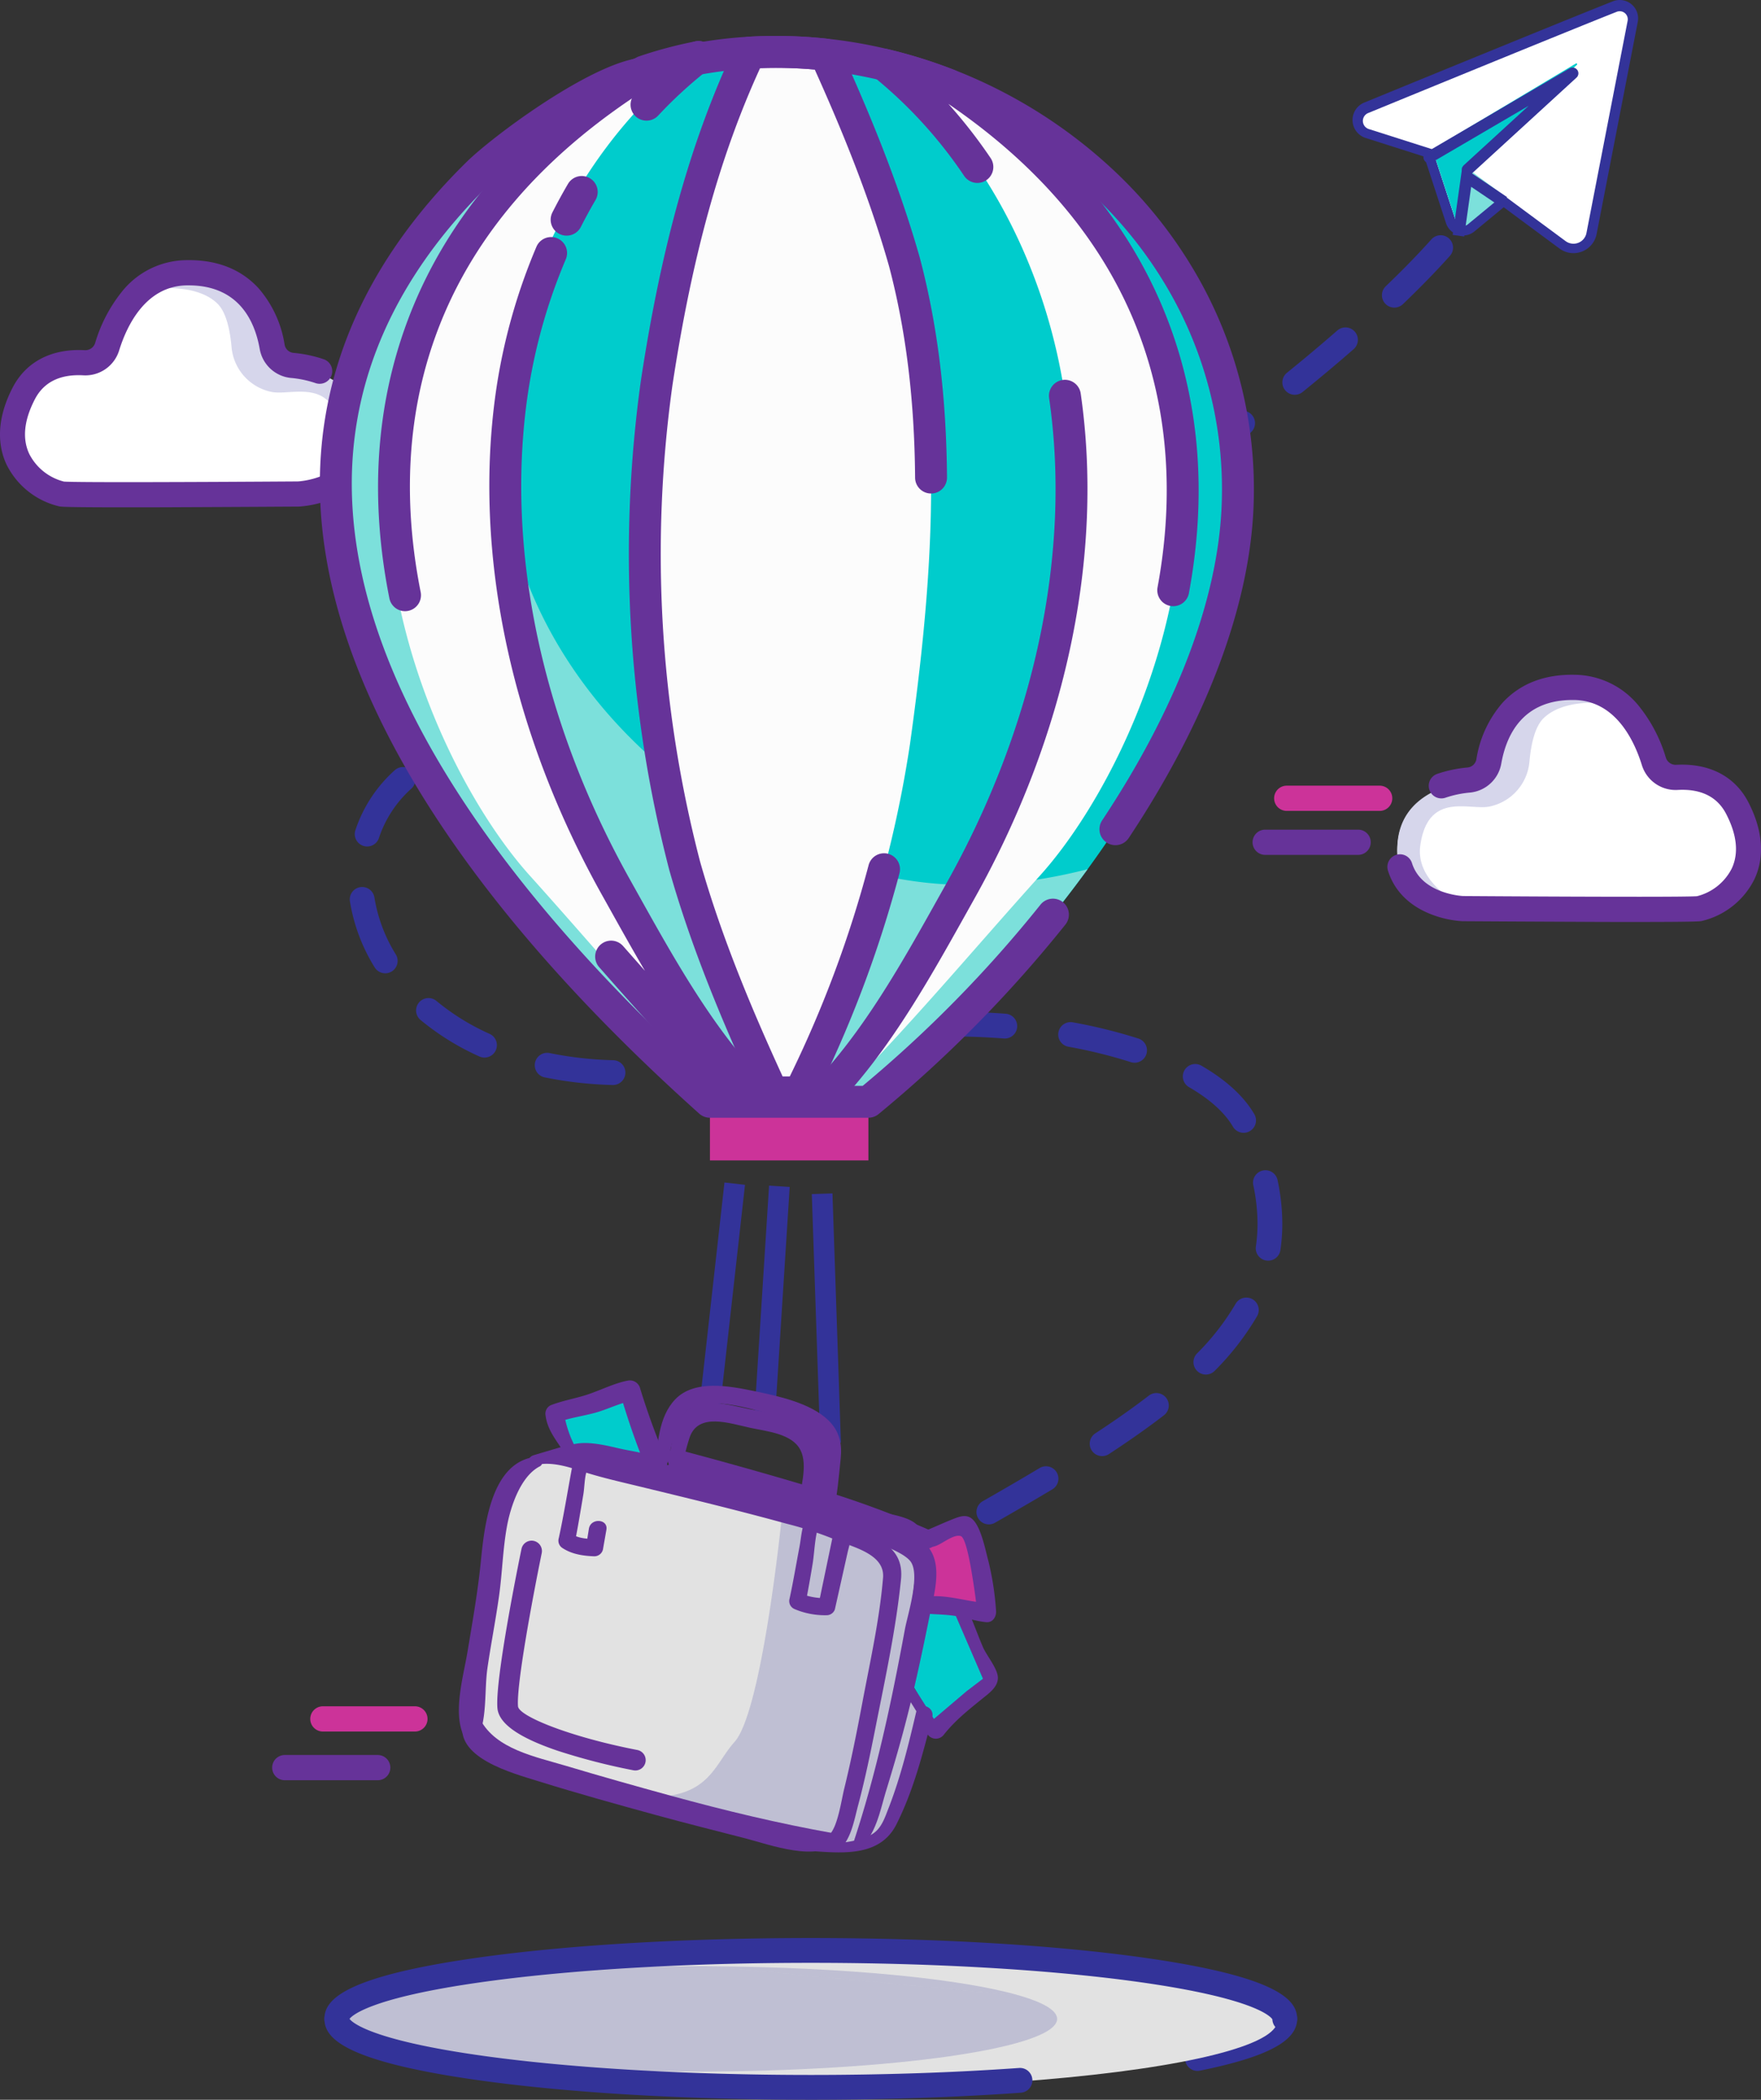 <svg xmlns="http://www.w3.org/2000/svg" width="536" height="639.051" viewBox="0 0 536 639.051">
    <rect x="0" y="0" width="536" height="639.051" fill="#333333" stroke="none"/>
    <defs>
        <style>
            .cls-1,.cls-10{fill:#339}.cls-2{fill:#fff}.cls-3{fill:#d6d6eb}.cls-4{fill:#639}.cls-5{fill:#c39}.cls-6{fill:#7ce0db}.cls-7{fill:#0cc}.cls-8{fill:#fcfcfc}.cls-9{fill:#e2e2e2}.cls-10{opacity:.2;isolation:isolate}
        </style>
    </defs>
    <g id="PIC_-2" data-name="PIC -2" transform="translate(-444 -652.497)">
        <g id="Group_9096" data-name="Group 9096" transform="translate(-198 13)">
            <path id="Path_76630" d="M379.629 664.7a3.774 3.774 0 0 1-.747-7.473c20.464-4.16 23.282-8.026 23.551-8.489a3.774 3.774 0 0 1 7.545.136c0 6.731-9.126 11.59-29.592 15.748a3.777 3.777 0 0 1-.757.078zm22.8-15.828z" class="cls-1" data-name="Path 76630" transform="translate(626.842 605.07)"/>
            <g id="Group_9095" data-name="Group 9095">
                <g id="Group_9093" data-name="Group 9093" transform="translate(1 -3)">
                    <path id="Path_76577" d="M483.623 236.658a7.145 7.145 0 0 1-4.25-1.406c-4.414-3.259-11.058-8.179-16.976-12.564l-8.906 7.352a5.455 5.455 0 0 1-8.658-2.509l-6.619-20.245-17.831-5.681a5.735 5.735 0 0 1-.439-10.771c18.175-7.457 61.936-25.387 75.7-30.829a5.6 5.6 0 0 1 7.555 6.278l-12.528 64.57a7.181 7.181 0 0 1-7.044 5.805zm-21.435-21.952l1.976 1.464c6.361 4.713 14.034 10.4 18.945 14.021a.855.855 0 0 0 .844.113.84.84 0 0 0 .541-.649l12.289-63.337c-14.5 5.766-54.64 22.208-73.044 29.756l19.453 6.2 7.239 22.141z" class="cls-1" data-name="Path 76577" transform="translate(636.292 482.884)"/>
                    <g id="Group_9092" data-name="Group 9092">
                        <g id="Group_7316" data-name="Group 7316" transform="translate(853.565 1002.387)">
                            <path id="Rectangle_3461" d="M0 0H6.289V75.89H0z" class="cls-1" data-name="Rectangle 3461" transform="rotate(-1.94 121.45 -1017.856)"/>
                            <path id="Rectangle_3462" d="M0 0H71.341V6.289H0z" class="cls-1" data-name="Rectangle 3462" transform="rotate(-83.608 39.642 35.449)"/>
                            <path id="Rectangle_3463" d="M0 0H71.043V6.29H0z" class="cls-1" data-name="Rectangle 3463" transform="rotate(-86.35 46.788 26.867)"/>
                        </g>
                        <g id="Group_6706" data-name="Group 6706" transform="translate(641 721.666)">
                            <path id="Path_5374" d="M179.111 293.844s-69.675.5-71.984 0c-8-1.737-21.3-11.723-11.609-30.576 4.387-8.523 12.775-9.686 18.374-9.392a6.929 6.929 0 0 0 7.015-4.868c2.537-8.176 9.049-22.235 24.132-22.509 17.867-.318 24.269 12.158 26.1 22.579a6.891 6.891 0 0 0 6.079 5.621c6.581.663 21.047 3.428 21.777 19.4.935 18.969-19.884 19.745-19.884 19.745z" class="cls-2" data-name="Path 5374" transform="translate(-88.323 -221.537)"/>
                            <path id="Path_5375" d="M121.528 231.295a21.172 21.172 0 0 1 14.191-5.6c17.87-.313 24.269 12.161 26.1 22.58a6.89 6.89 0 0 0 6.081 5.625c6.581.663 22.784 3.862 23.514 19.835.892 18.967-21.664 19.309-21.664 19.309s16.545-7.044 14.67-19.516c-2.445-16.362-14.969-10.42-21.047-11.677a15.3 15.3 0 0 1-12.157-13.643c-.457-5.165-1.623-10.741-4.41-13.346-8.006-7.562-25.278-3.567-25.278-3.567z" class="cls-3" data-name="Path 5375" transform="translate(-80.74 -221.743)"/>
                            <path id="Path_5376" d="M127.512 297.786c4.594 0 10.26 0 17.253-.045 17.5-.069 34.969-.182 35.146-.182h.114a31.6 31.6 0 0 0 9.37-2.057c6.765-2.6 11.357-7.221 13.254-13.346a3.831 3.831 0 1 0-7.313-2.286c-2.857 9.182-14.762 9.986-15.562 10.031-26.76.182-67.482.366-71.206.045a16.286 16.286 0 0 1-10.557-8.41c-2.171-4.616-1.623-10.215 1.691-16.614 2.7-5.233 7.655-7.7 14.762-7.313a10.757 10.757 0 0 0 10.9-7.564c2.264-7.313 7.925-19.584 20.543-19.813h.594c15.059 0 20.109 10.535 21.664 19.424a10.7 10.7 0 0 0 9.483 8.752 31.829 31.829 0 0 1 7.522 1.579 3.838 3.838 0 0 0 2.537-7.244 39.32 39.32 0 0 0-9.278-1.965 3.034 3.034 0 0 1-2.693-2.465 34.158 34.158 0 0 0-8-17.275c-5.37-5.8-12.751-8.66-21.938-8.478a25.408 25.408 0 0 0-19.653 9.667 45.706 45.706 0 0 0-8.089 15.562 3.12 3.12 0 0 1-3.153 2.171c-10.1-.548-17.916 3.522-21.984 11.447-5.535 10.764-4.045 18.67-1.805 23.4a24.027 24.027 0 0 0 16 12.683c.563.11 1.408.296 20.398.296z" class="cls-4" data-name="Path 5376" transform="translate(-89.102 -222.552)"/>
                        </g>
                        <path id="Path_76573" d="M333.212 628.658a3.775 3.775 0 0 1-1.863-7.059q7.187-4.066 14.089-7.94l3.455-1.944a3.773 3.773 0 0 1 3.7 6.577l-3.457 1.945q-6.891 3.874-14.072 7.93a3.758 3.758 0 0 1-1.852.491zm35.054-19.789a3.774 3.774 0 0 1-1.877-7.05c6.662-3.8 12.33-7.108 17.327-10.1a3.774 3.774 0 1 1 3.874 6.478c-5.042 3.014-10.752 6.341-17.457 10.171a3.761 3.761 0 0 1-1.866.501zm34.473-20.779a3.774 3.774 0 0 1-2.072-6.931c6.153-4.029 11.457-7.766 16.213-11.425a3.774 3.774 0 1 1 4.6 5.982c-4.909 3.776-10.365 7.623-16.678 11.757a3.758 3.758 0 0 1-2.062.618zm31.574-24.824a3.774 3.774 0 0 1-2.7-6.415 75.2 75.2 0 0 0 11.723-15.077 3.774 3.774 0 1 1 6.542 3.764 82.638 82.638 0 0 1-12.876 16.595 3.759 3.759 0 0 1-2.689 1.134zm18.959-34.657a3.879 3.879 0 0 1-.55-.039 3.776 3.776 0 0 1-3.19-4.279 48.177 48.177 0 0 0 .5-6.917 56.971 56.971 0 0 0-1.286-11.743 3.774 3.774 0 0 1 7.385-1.56 64.591 64.591 0 0 1 1.448 13.3 55.859 55.859 0 0 1-.579 8.009 3.776 3.776 0 0 1-3.728 3.23zm-7.472-38.916a3.771 3.771 0 0 1-3.259-1.867c-2.522-4.307-7.018-8.354-13.358-12.026a3.773 3.773 0 0 1 3.781-6.531c7.487 4.336 12.9 9.3 16.089 14.745a3.773 3.773 0 0 1-3.253 5.679zm-191.961-14.548h-.1a118.063 118.063 0 0 1-20.628-2.312 3.774 3.774 0 1 1 1.523-7.392 110.418 110.418 0 0 0 19.306 2.16 3.774 3.774 0 0 1-.1 7.547zm20.081-.931a3.774 3.774 0 0 1-.425-7.523 174.764 174.764 0 0 0 19.394-3.385 3.774 3.774 0 1 1 1.7 7.353 182.4 182.4 0 0 1-20.235 3.53 3.941 3.941 0 0 1-.435.025zm138.7-5.849a3.794 3.794 0 0 1-1.155-.181 151.137 151.137 0 0 0-19.058-4.7 3.774 3.774 0 0 1 1.351-7.425A158.59 158.59 0 0 1 413.767 461a3.774 3.774 0 0 1-1.152 7.367zM214.745 466.8a3.748 3.748 0 0 1-1.548-.335 78.018 78.018 0 0 1-17.912-11.106 3.773 3.773 0 1 1 4.831-5.8 70.482 70.482 0 0 0 16.184 10.023 3.775 3.775 0 0 1-1.555 7.215zm98.412-1.3a3.774 3.774 0 0 1-.931-7.431 163.176 163.176 0 0 1 20.243-3.765 3.773 3.773 0 0 1 .926 7.489 155.73 155.73 0 0 0-19.3 3.589 3.809 3.809 0 0 1-.938.111zm59.964-4.5c-.1 0-.195 0-.294-.01-6.542-.506-13.172-.7-19.752-.572a3.774 3.774 0 0 1-.146-7.546c6.814-.131 13.7.069 20.48.592a3.774 3.774 0 0 1-.288 7.536zm-188.589-19.858a3.773 3.773 0 0 1-3.221-1.8 54.627 54.627 0 0 1-7.528-20.1 3.774 3.774 0 1 1 7.457-1.169 47.114 47.114 0 0 0 6.508 17.331 3.775 3.775 0 0 1-3.215 5.745zm-5.5-38.586a3.778 3.778 0 0 1-3.581-4.969 42.478 42.478 0 0 1 11.962-18.234 3.773 3.773 0 1 1 5.067 5.592 35.025 35.025 0 0 0-9.868 15.029 3.779 3.779 0 0 1-3.582 2.582zm28.279-26.491a3.774 3.774 0 0 1-1.189-7.356 76.151 76.151 0 0 1 20.789-3.609 3.774 3.774 0 0 1 .317 7.541 68.576 68.576 0 0 0-18.726 3.23 3.784 3.784 0 0 1-1.193.195zm39.8-5.034a3.774 3.774 0 0 1-.486-7.516c6.312-.828 12.872-1.984 19.5-3.437a3.774 3.774 0 0 1 1.615 7.374c-6.836 1.5-13.611 2.691-20.136 3.546a3.862 3.862 0 0 1-.492.034zm39.312-8.517a3.775 3.775 0 0 1-1.065-7.395c6.165-1.818 12.527-3.911 18.911-6.219a3.773 3.773 0 0 1 2.566 7.1c-6.525 2.36-13.033 4.5-19.341 6.361a3.763 3.763 0 0 1-1.07.154zm37.877-13.636a3.774 3.774 0 0 1-1.467-7.253c5.985-2.519 12.118-5.269 18.231-8.174a3.773 3.773 0 1 1 3.238 6.816c-6.214 2.952-12.453 5.75-18.541 8.313a3.762 3.762 0 0 1-1.461.298zm36.4-17.258a3.774 3.774 0 0 1-1.759-7.116c5.79-3.04 11.688-6.278 17.531-9.623a3.773 3.773 0 1 1 3.748 6.55c-5.922 3.391-11.9 6.672-17.77 9.756a3.767 3.767 0 0 1-1.744.433zm34.957-19.991a3.774 3.774 0 0 1-1.986-6.985c5.595-3.457 11.269-7.088 16.863-10.795a3.773 3.773 0 1 1 4.17 6.289c-5.66 3.752-11.4 7.429-17.068 10.927a3.756 3.756 0 0 1-1.973.564zm33.582-22.248a3.773 3.773 0 0 1-2.184-6.853c5.447-3.857 10.884-7.835 16.164-11.826a3.773 3.773 0 1 1 4.551 6.02c-5.34 4.038-10.843 8.063-16.354 11.965a3.756 3.756 0 0 1-2.171.694zm32.128-24.3A3.774 3.774 0 0 1 459 258.37c5.308-4.294 10.464-8.621 15.322-12.86a3.774 3.774 0 1 1 4.962 5.688c-4.928 4.3-10.157 8.687-15.538 13.04a3.756 3.756 0 0 1-2.373.84zm30.311-26.532a3.774 3.774 0 0 1-2.613-6.5c5.278-5.064 9.94-9.852 13.857-14.231a3.774 3.774 0 1 1 5.626 5.031c-4.045 4.522-8.841 9.45-14.258 14.647a3.768 3.768 0 0 1-2.606 1.05z" class="cls-1" data-name="Path 76573" transform="translate(573.723 497.568)"/>
                        <g id="Group_7317" data-name="Group 7317" transform="translate(1022.247 847.855)">
                            <g id="Group_6706-2" data-name="Group 6706" transform="translate(41.029)">
                                <path id="Path_5374-2" d="M447.127 394.165s69.675.5 71.984 0c8-1.737 21.3-11.723 11.609-30.576-4.387-8.523-12.775-9.686-18.374-9.392a6.928 6.928 0 0 1-7.015-4.868c-2.537-8.176-9.049-22.235-24.132-22.509-17.867-.318-24.269 12.159-26.1 22.579a6.888 6.888 0 0 1-6.079 5.621c-6.581.663-21.047 3.428-21.777 19.4-.935 18.969 19.884 19.745 19.884 19.745z" class="cls-2" data-name="Path 5374" transform="translate(-424.192 -321.858)"/>
                                <path id="Path_5375-2" d="M497.127 331.616a21.184 21.184 0 0 0-14.191-5.6c-17.87-.313-24.269 12.161-26.1 22.58a6.888 6.888 0 0 1-6.083 5.624c-6.581.663-22.784 3.862-23.514 19.835-.892 18.967 21.664 19.309 21.664 19.309s-16.545-7.044-14.67-19.516c2.445-16.362 14.969-10.42 21.047-11.677a15.3 15.3 0 0 0 12.157-13.643c.457-5.165 1.623-10.741 4.41-13.346 8.003-7.561 25.28-3.566 25.28-3.566z" class="cls-3" data-name="Path 5375" transform="translate(-424.192 -322.064)"/>
                                <path id="Path_5376-2" d="M500.124 398.107c-4.594 0-10.26 0-17.253-.045-17.5-.069-34.969-.182-35.146-.182h-.114a31.559 31.559 0 0 1-9.37-2.057c-6.765-2.605-11.357-7.221-13.254-13.346a3.831 3.831 0 0 1 7.313-2.286c2.857 9.182 14.762 9.986 15.562 10.031 26.76.182 67.482.366 71.206.045a16.282 16.282 0 0 0 10.557-8.41c2.171-4.616 1.623-10.215-1.691-16.614-2.7-5.233-7.655-7.7-14.762-7.313a10.754 10.754 0 0 1-10.9-7.564c-2.264-7.313-7.925-19.584-20.543-19.813h-.594c-15.059 0-20.109 10.535-21.664 19.424a10.7 10.7 0 0 1-9.483 8.752 31.889 31.889 0 0 0-7.522 1.579 3.838 3.838 0 0 1-2.537-7.244 39.4 39.4 0 0 1 9.278-1.965 3.033 3.033 0 0 0 2.693-2.465 34.167 34.167 0 0 1 8-17.275c5.37-5.8 12.751-8.66 21.938-8.478a25.411 25.411 0 0 1 19.653 9.667 45.729 45.729 0 0 1 8.089 15.562 3.118 3.118 0 0 0 3.153 2.171c10.1-.548 17.916 3.522 21.984 11.447 5.535 10.764 4.045 18.67 1.8 23.4a24.021 24.021 0 0 1-16 12.683c-.558.112-1.403.296-20.393.296z" class="cls-4" data-name="Path 5376" transform="translate(-424.811 -322.874)"/>
                            </g>
                            <path id="Path_5380" d="M429.4 357.388h-28.289a3.839 3.839 0 0 1 0-7.673H429.4a3.839 3.839 0 0 1 .278 7.673c-.092.004-.184.004-.278 0z" class="cls-5" data-name="Path 5380" transform="translate(-390.848 -315.953)"/>
                            <path id="Path_5381" d="M424.462 368.028h-28.29a3.839 3.839 0 1 1-.278-7.673h28.569a3.839 3.839 0 0 1 0 7.673z" class="cls-4" data-name="Path 5381" transform="translate(-392.193 -313.209)"/>
                        </g>
                        <g id="Group_7318" data-name="Group 7318" transform="translate(1055.821 645.914)">
                            <path id="Path_76574" d="M435.718 196.367l7.118 21.775a2.31 2.31 0 0 0 3.664 1.058l21.26-17.55s-22.592-8.813-22.592-8.332-9.45 3.049-9.45 3.049z" class="cls-6" data-name="Path 76574" transform="translate(-414.544 -154.343)"/>
                            <path id="Path_76575" d="M496.15 162.506c-13.883 5.491-58.7 23.854-75.659 30.813a2.591 2.591 0 0 0 .2 4.867l19.366 6.169 7.1 21.706a2.349 2.349 0 0 0 1.81 1.586c.653.123 1.615-17.577 1.615-17.577s20.358 15.1 30.016 22.229a4.022 4.022 0 0 0 6.34-2.467l12.528-64.57a2.456 2.456 0 0 0-3.316-2.756z" class="cls-2" data-name="Path 76575" transform="translate(-418.885 -162.33)"/>
                            <path id="Path_76576" d="M444.624 224.392c.653.123 1.322-18.469 1.322-18.469l33.74-30.525a.259.259 0 0 0-.309-.411L435.718 201.1l7.1 21.706a2.349 2.349 0 0 0 1.806 1.586z" class="cls-7" data-name="Path 76576" transform="translate(-414.544 -159.076)"/>
                        </g>
                        <g id="Group_7320" data-name="Group 7320" transform="translate(738.361 653.431)">
                            <path id="Path_76580" d="M444.838 310.347c-1.44 36.868-20.6 76.145-45.657 110.574a386.6 386.6 0 0 1-66.713 70.779h-48.246c-96.44-86.384-160.835-193.9-70.676-282.55a127.481 127.481 0 0 1 48.55-30.1c2.033-.694 4.08-1.337 6.146-1.913.56-.169 1.135-.322 1.693-.474.3-.084.624-.169.95-.253q1.217-.306 2.436-.61c.694-.169 1.405-.338 2.1-.491l.253-.052c.981-.22 1.982-.423 2.962-.609a130.29 130.29 0 0 1 17.707-2.252 138.022 138.022 0 0 1 23.074.592 140.569 140.569 0 0 1 17.791 3.064h.018a147.855 147.855 0 0 1 19.619 6.127c.018 0 .034.018.049.018a145.81 145.81 0 0 1 47.774 30.369A132.6 132.6 0 0 1 427.6 241.5a126.59 126.59 0 0 1 17.238 68.847z" class="cls-7" data-name="Path 76580" transform="translate(-165.509 -167.31)"/>
                            <g id="Group_7319" data-name="Group 7319" transform="translate(4.855 7.949)">
                                <path id="Path_76581" d="M399.181 420.286a386.6 386.6 0 0 1-66.713 70.776h-48.246c-96.44-86.381-160.835-193.893-70.675-282.547a127.481 127.481 0 0 1 48.55-30.1 124.35 124.35 0 0 1 13.577-3.792c-33.892 21.228-54.459 80.223-55.1 111.015-2.54 69.406 57.555 127.809 123.575 137.966 18.96 3.015 37.274 1.203 55.032-3.318z" class="cls-6" data-name="Path 76581" transform="translate(-170.364 -174.625)"/>
                            </g>
                            <path id="Path_76582" d="M291.9 489.294l-3.755 1.252c-21.925-21.922-41.644-45.655-62.01-68.272-35.82-39.762-90.024-167 32.756-243.732a126.113 126.113 0 0 1 16.54-4.4c-32.13 25.07-51.138 63.633-56.811 102.177-7.516 51.986 6.263 105.245 31.943 150.966 11.906 21.296 24.437 44.472 41.337 62.009z" class="cls-8" data-name="Path 76582" transform="translate(-162.308 -166.801)"/>
                            <path id="Path_76583" d="M188.792 343.062a4.858 4.858 0 0 1-4.757-3.907c-6.059-30.342-4.141-58.924 5.7-84.955 11.9-31.47 35.208-58.223 69.273-79.514a4.832 4.832 0 0 1 1.011-.479 131.231 131.231 0 0 1 17.177-4.571 4.856 4.856 0 1 1 1.849 9.535 121.562 121.562 0 0 0-15.37 4.053c-74.067 46.546-79.025 109.429-70.119 154.031a4.862 4.862 0 0 1-4.766 5.808z" class="cls-4" data-name="Path 76583" transform="translate(-162.874 -167.985)"/>
                            <path id="Path_76584" d="M283.894 483.446a4.858 4.858 0 0 1-3.435-1.423c-13.98-13.98-27.191-28.831-39.524-42.844a4.855 4.855 0 1 1 7.289-6.416q3.287 3.732 6.654 7.535c-3.741-6.354-7.332-12.791-10.887-19.162l-1.919-3.438c-28.091-50.016-39.638-104.722-32.508-154.03a177.744 177.744 0 0 1 12.3-43.777 4.857 4.857 0 0 1 8.936 3.808 167.964 167.964 0 0 0-11.621 41.371c-6.824 47.19 4.317 99.712 31.372 147.882l1.927 3.453c11.361 20.365 23.107 41.421 38.673 57.565a4.856 4.856 0 0 1-1.961 7.976l-3.756 1.252a4.83 4.83 0 0 1-1.54.248z" class="cls-4" data-name="Path 76584" transform="translate(-155.931 -155.766)"/>
                            <path id="Path_76585" d="M227.2 220.349a4.857 4.857 0 0 1-4.325-7.057c1.493-2.942 3.089-5.864 4.742-8.686a4.856 4.856 0 0 1 8.383 4.908c-1.556 2.655-3.058 5.406-4.465 8.177a4.854 4.854 0 0 1-4.335 2.658z" class="cls-4" data-name="Path 76585" transform="translate(-152.103 -159.565)"/>
                            <path id="Path_76586" d="M246.537 193.768a4.856 4.856 0 0 1-3.548-8.17 142.171 142.171 0 0 1 16.391-15.024 4.856 4.856 0 0 1 5.975 7.657 132.61 132.61 0 0 0-15.268 13.995 4.843 4.843 0 0 1-3.55 1.542z" class="cls-4" data-name="Path 76586" transform="translate(-147.119 -167.985)"/>
                            <path id="Path_76587" d="M325.8 383.122a354.79 354.79 0 0 1-33.535 105.733h-8.3C273.746 466.7 264.08 443.9 257.258 419.84a376.456 376.456 0 0 1-8.517-146.888c5.369-35.4 13.478-69.1 28.322-100.553a138.022 138.022 0 0 1 23.074.592c9.225 20.347 17.825 41.254 24.053 63.228 12.51 47.481 8.432 98.149 1.61 146.903z" class="cls-8" data-name="Path 76587" transform="translate(-146.229 -167.31)"/>
                            <path id="Path_76588" d="M361.808 276.03c-5.567-37.849-23.986-75.686-55.048-100.772a147.861 147.861 0 0 1 19.619 6.127c.018 0 .034.018.049.018 116.4 77.04 63.194 201.361 27.865 240.584-20.382 22.616-40.1 46.35-62.025 68.272l-3.757-1.252c16.912-17.537 29.438-40.713 41.357-62.01 25.679-45.721 39.458-98.98 31.94-150.966" class="cls-8" data-name="Path 76588" transform="translate(-135.043 -166.513)"/>
                            <path id="Path_76589" d="M309.122 423.974v20.642h-48.233v-20.642h48.233" class="cls-5" data-name="Path 76589" transform="translate(-142.166 -102.378)"/>
                            <path id="Path_76590" d="M389.834 414.6a4.856 4.856 0 0 1-4.042-7.541c22.688-34.19 35.269-67.355 36.385-95.907a121.08 121.08 0 0 0-16.577-66.207 127.761 127.761 0 0 0-22.1-27.868 141.826 141.826 0 0 0-46.113-29.33l-.117-.043a143.305 143.305 0 0 0-18.809-5.888c-.067-.014-.133-.028-.2-.044a136.4 136.4 0 0 0-17.177-2.958 133.4 133.4 0 0 0-22.268-.572 126.047 126.047 0 0 0-17.045 2.166c-.972.185-1.921.377-2.85.585l-.229.048c-.7.152-1.376.313-2.033.474l-2.408.6c-.257.067-.551.145-.831.223l-.255.069c-.444.121-.9.243-1.338.376-1.995.557-3.919 1.156-5.976 1.858a4.856 4.856 0 0 1-3.137-9.191c2.233-.762 4.33-1.415 6.41-1.995.431-.131.971-.278 1.5-.42l.225-.062c.3-.084.649-.175 1-.267l2.489-.624c.748-.182 1.5-.361 2.228-.521l.225-.047c1.04-.231 2.093-.445 3.126-.642a135.391 135.391 0 0 1 18.323-2.327 143.315 143.315 0 0 1 23.887.611 146.161 146.161 0 0 1 18.229 3.128c.057.011.114.024.172.038a153.092 153.092 0 0 1 20.189 6.3l.132.049a151.63 151.63 0 0 1 49.371 31.389 137.472 137.472 0 0 1 23.765 29.981 130.675 130.675 0 0 1 17.9 71.465c-1.186 30.36-14.325 65.25-38 100.924a4.851 4.851 0 0 1-4.051 2.17z" class="cls-4" data-name="Path 76590" transform="translate(-147.699 -168.305)"/>
                            <path id="Path_76591" d="M333.462 496.138h-48.245a4.857 4.857 0 0 1-3.24-1.239c-74.194-66.455-114.111-131.722-115.438-188.743-.862-36.995 14.143-70.938 44.6-100.884 7.819-7.681 35.362-28.191 50.979-31.392a4.856 4.856 0 1 1 1.95 9.514c-12.769 2.618-38.942 21.752-46.121 28.805-28.464 27.989-42.493 59.524-41.7 93.731 1.582 67.943 60.805 135.431 110.83 180.5h44.655a383.11 383.11 0 0 0 54.106-55.143 4.855 4.855 0 1 1 7.579 6.072 391.547 391.547 0 0 1-56.9 57.7 4.861 4.861 0 0 1-3.055 1.079z" class="cls-4" data-name="Path 76591" transform="translate(-166.504 -166.894)"/>
                            <path id="Path_76592" d="M293.259 494.706h-8.3a4.858 4.858 0 0 1-4.41-2.821c-9.24-20.026-19.672-43.972-26.974-69.725a382 382 0 0 1-8.654-148.885c6.263-41.294 15.392-73.673 28.74-101.953a4.856 4.856 0 0 1 4.1-2.775 143.429 143.429 0 0 1 23.886.613 4.853 4.853 0 0 1 3.9 2.821c7.688 16.957 17.4 39.545 24.3 63.909 5.369 20.37 8.06 42.186 8.258 66.786a4.857 4.857 0 0 1-4.816 4.894h-.042a4.856 4.856 0 0 1-4.854-4.818c-.19-23.779-2.779-44.811-7.913-64.3-6.368-22.468-15.28-43.58-22.626-59.907a134.231 134.231 0 0 0-16.639-.44c-12.272 26.789-20.772 57.577-26.687 96.572a372.064 372.064 0 0 0 8.42 144.923c6.758 23.835 16.377 46.3 25.127 65.395h2.17a349.764 349.764 0 0 0 24-64.319 4.856 4.856 0 1 1 9.39 2.484 359.557 359.557 0 0 1-26.035 68.864 4.857 4.857 0 0 1-4.341 2.682z" class="cls-4" data-name="Path 76592" transform="translate(-147.223 -168.305)"/>
                            <path id="Path_76593" d="M392.044 341.071a4.865 4.865 0 0 1-4.781-5.742c7.81-42.137 2.965-101.623-63.67-147.14a153.087 153.087 0 0 1 12.813 16.423 4.857 4.857 0 1 1-8.044 5.444 137.591 137.591 0 0 0-27.4-30.025 4.855 4.855 0 0 1 4.166-8.5 153.092 153.092 0 0 1 20.189 6.3 4.886 4.886 0 0 1 1.044.523c31.567 20.893 53.27 46.782 64.5 76.95 9.352 25.112 11.353 52.633 5.947 81.8a4.859 4.859 0 0 1-4.764 3.967z" class="cls-4" data-name="Path 76593" transform="translate(-132.298 -167.508)"/>
                            <path id="Path_76594" d="M293.265 475.452a4.846 4.846 0 0 1-1.536-.249l-3.757-1.252a4.857 4.857 0 0 1-1.961-7.979c15.535-16.108 27.269-37.118 38.618-57.436l2-3.574c27.057-48.176 38.2-100.7 31.371-147.9a4.857 4.857 0 0 1 9.614-1.391c7.128 49.309-4.416 104.015-32.513 154.04l-1.99 3.558c-10.6 18.971-21.518 38.527-35.751 54.712a4.856 4.856 0 0 1-4.092 7.469z" class="cls-4" data-name="Path 76594" transform="translate(-136.039 -146.85)"/>
                        </g>
                        <g id="Group_7322" data-name="Group 7322" transform="translate(723.84 1062.609)">
                            <path id="Path_76595" d="M226.654 514.422s22.025 2.439 24.636 3.682-6.47-21.2-6.47-21.2l-19.964 5.457z" class="cls-7" data-name="Path 76595" transform="translate(-136.935 -492.751)"/>
                            <path id="Path_76596" d="M229.7 509.163c-3.738.972-7.424 2.137-11.128 3.229-2.725.8-1.977 4.972.9 4.391 3.774-.764 7.565-1.452 11.312-2.333 3.381-.8 2.281-6.162-1.082-5.287z" class="cls-4" data-name="Path 76596" transform="translate(-138.992 -489.615)"/>
                            <path id="Path_76597" d="M251.351 509.534c-.972-.253-1.956-.449-2.937-.662a3.132 3.132 0 0 0-2.2.145 2.921 2.921 0 0 0-1.45 1.654c-.394 1.356.225 3.3 1.8 3.645.981.213 1.965.409 2.936.663a2.875 2.875 0 0 0 1.848-5.445z" class="cls-4" data-name="Path 76597" transform="translate(-131.83 -489.698)"/>
                            <path id="Path_76598" d="M294.929 521.927q-20.16-6.034-40.507-11.425c-3.516-.927-5.375 4.419-1.828 5.387 13.533 3.7 27.06 7.424 40.516 11.4 3.483 1.029 5.319-4.313 1.819-5.36z" class="cls-4" data-name="Path 76598" transform="translate(-130.275 -489.273)"/>
                            <path id="Path_76599" d="M248.03 515.813c.179 2.425 3.348 2.986 5.255 2.61 2.829-.558 1.938-4.951-.9-4.391-.156.034-.312.062-.47.082-.267.041-.313.045-.138.011a3.952 3.952 0 0 1-.475-.031q.287.076-.185-.028a4.142 4.142 0 0 0-1.974.058 1.493 1.493 0 0 0-1.114 1.689z" class="cls-4" data-name="Path 76599" transform="translate(-130.961 -488.35)"/>
                            <path id="Path_76600" d="M293.838 525.268c-12.478-5.8-26.423-8.253-39.611-12.082-3.543-1.029-5.41 4.423-1.847 5.444 13.182 3.779 27.189 8.574 40.859 9.706 1.894.157 2.118-2.361.6-3.068z" class="cls-4" data-name="Path 76600" transform="translate(-130.332 -488.586)"/>
                            <path id="Path_76601" d="M255.814 514.961c-3.28-3.108-8.652-3.462-12.927-4.43-4.657-1.054-10.641-2.645-15.274-1.175-2.088.662-2.785 3.887-.291 4.629 5.072 1.509 10.9 1.234 16.153 2.351 3.891.826 8.155 2.075 11.956.525a1.23 1.23 0 0 0 .382-1.9z" class="cls-4" data-name="Path 76601" transform="translate(-136.71 -489.694)"/>
                            <path id="Path_76602" d="M238.506 523.346l1.229-7.024-1.545 2.329c2.5-1.246 6.431-2.472 6.937-5.563a1.812 1.812 0 0 0-.824-1.672c-2.626-1.323-6.634.82-8.867 2.45-1.411 1.03-1.409 3.136-1.667 4.741l-.709 4.421c-.558 3.475 4.849 3.73 5.445.317z" class="cls-4" data-name="Path 76602" transform="translate(-134.83 -489.116)"/>
                            <path id="Path_76603" d="M230.62 514.715a34.341 34.341 0 0 1-3.977-11.563l-1.516 3.1c3.479-1.257 7.638-1.831 11.218-2.821s7.531-3 11.132-3.619l-3.7-2.445a226.765 226.765 0 0 0 8.03 23.1c1.668 3.916 7.6.977 5.922-2.922a225.091 225.091 0 0 1-7.805-21.438 3.221 3.221 0 0 0-3.7-2.444c-4.145.75-8.639 3.075-12.7 4.37-3.557 1.133-7.429 1.789-10.884 3.158a2.869 2.869 0 0 0-1.516 3.1c.63 4.907 3.805 8.055 6.12 12.1 1.2 2.1 4.594.443 3.385-1.67z" class="cls-4" data-name="Path 76603" transform="translate(-137.907 -493.603)"/>
                            <g id="Group_7321" data-name="Group 7321" transform="translate(0 1.643)">
                                <path id="Path_76604" d="M307.352 572.213c1.884 6.184 3.907 10.708 8.055 15.829a3.052 3.052 0 0 0 4.769-.283c3.441-4.3 7.306-7.35 11.518-10.775 2-1.621 4.865-3.56 4.877-6.43.01-2.707-3.419-6.782-4.5-9.258-1.919-4.409-3.372-8.951-5.589-13.235-1.932-3.732-7.858-.794-5.843 2.883a231.581 231.581 0 0 1 10.167 21.179l.211-3.065c-1.833 3.341-6.444 5.449-9.221 7.947a50.46 50.46 0 0 0-6.611 7.372l4.767-.283c-3.4-3.94-7.653-8.218-10.365-12.648-.65-1.063-2.667-.629-2.24.767z" class="cls-4" data-name="Path 76604" transform="translate(-115.678 -481.649)"/>
                                <path id="Path_76605" d="M297.544 527.277s15.65 1.67 17.908 6.916-5.208 42.461-5.208 42.461l8.191 13.2-8.269 26.37s-2.367 8.126-8.97 9.346-9.658-.869-9.658-.869l17.514-82.875z" class="cls-9" data-name="Path 76605" transform="translate(-119.74 -486.562)"/>
                                <path id="Path_76606" d="M309.958 532.509s17.351 3.333 20.186 11.1c1.273 3.487-10.933 84.748-20.108 86.33s-100.273-23.9-104.205-27.872 2.126-68.8 6.518-76.361 13.031-14.989 22.6-13.357 75.009 20.16 75.009 20.16z" class="cls-9" data-name="Path 76606" transform="translate(-142.168 -490.469)"/>
                                <path id="Path_76607" d="M293.266 526.3s-5.95 59.474-14.434 68.918-7.878 24.226-52.8 12.346a57.141 57.141 0 0 1-5.714-1.894s31.977 10.955 57.984 16.1c11.806 2.337 22.981 8.755 29.521 4.889 2.971-1.757 3.415-5.958 5.284-13.07 11.145-42.413 11.756-74.055 11.756-74.055s-11.438-9.619-31.597-13.234z" class="cls-10" data-name="Path 76607" transform="translate(-138.106 -486.813)"/>
                                <path id="Path_76608" d="M319.7 548.981l-5.141-.57-5.221 19.057 1.24 5.555 5.992 9.478 9.976-8.461 4.945-3.767-8.9-20.6z" class="cls-7" data-name="Path 76608" transform="translate(-115.15 -481.112)"/>
                                <path id="Path_76609" d="M325.261 528.807L313.4 533.3l-1.317 3.881s4.5 7.826 2.246 14.469c0 0 16.852 3.077 17.049 3.143s-6.117-25.986-6.117-25.986z" class="cls-5" data-name="Path 76609" transform="translate(-114.444 -486.168)"/>
                                <path id="Path_76610" d="M297.544 527.277s15.65 1.67 17.908 6.916-5.208 42.461-5.208 42.461l8.191 13.2-8.269 26.37s-2.367 8.126-8.97 9.346-9.658-.869-9.658-.869l17.049-82.264z" class="cls-10" data-name="Path 76610" transform="translate(-119.74 -486.562)"/>
                                <path id="Path_76611" d="M224.163 512.061c-14.164.982-16.249 20.9-17.335 31.839-.916 9.239-2.535 18.311-4.049 27.464-1.244 7.527-4.643 18.885-1.008 25.962a2.448 2.448 0 0 0 4.458-.293c2.519-6.05 1.662-14.146 2.611-20.673 1.067-7.319 2.5-14.58 3.527-21.906.991-7.054 1.135-14.241 2.42-21.252 1.078-5.872 4.112-15.19 9.975-18.181 1.275-.65 1.043-3.075-.6-2.961z" class="cls-4" data-name="Path 76611" transform="translate(-143.309 -490.487)"/>
                                <path id="Path_76612" d="M321.216 532.287a292.639 292.639 0 0 0-30.675-11.538c-3.508-1.1-5.361 4.331-1.838 5.416a292.493 292.493 0 0 1 30.732 11.371c3.274 1.428 5.018-3.816 1.781-5.249z" class="cls-4" data-name="Path 76612" transform="translate(-120.96 -488.283)"/>
                                <path id="Path_76613" d="M286.426 616.609c9.382.663 20.035 1.313 24.824-8.194 5.177-10.277 8.073-21.575 10.9-32.669.815-3.194-4.111-4.847-4.858-1.648-2.311 9.9-4.74 19.908-8.445 29.4-1.194 3.06-2.236 6.4-5.273 8.075-4.809 2.659-11.981 2.527-17.263 3.486a.785.785 0 0 0 .112 1.546z" class="cls-4" data-name="Path 76613" transform="translate(-121.244 -474.934)"/>
                                <path id="Path_76614" d="M250.718 520.61c1.759-5.335 2.049-11.635 5.209-16.423 4.185-6.34 15.858-3.484 21.969-1.969 5.462 1.353 11.585 2.821 16.4 5.882 7.161 4.555 2.494 17.45 1.795 24.522-.32 3.24 4.969 4.4 5.736 1.118 1.275-5.447 1.707-11.152 2.286-16.711.462-4.435-.379-8.284-3.672-11.536-5.418-5.352-15.5-7.489-22.677-8.971-7.37-1.522-18.133-3.613-24.006 2.506-5.19 5.406-5.386 13.926-6.132 20.977-.19 1.8 2.54 2.3 3.1.6z" class="cls-4" data-name="Path 76614" transform="translate(-131.068 -494.909)"/>
                                <path id="Path_76615" d="M254.376 520.712c.943-3.634 1.755-7.418 2.909-10.986 2.567-7.937 12.279-4.434 18.489-3.1 5.163 1.112 12.763 1.765 15.3 6.781 2.392 4.73-.157 11.991-.683 17.248-.325 3.245 4.943 4.39 5.736 1.118 1.449-5.98 4.319-16.6.691-22.05-4.252-6.386-14.4-7.429-21.231-8.786-6.258-1.245-15.317-4.155-20.165 1.5-3.882 4.528-3.818 11.906-4.718 17.556-.333 2.087 3.137 2.771 3.67.716z" class="cls-4" data-name="Path 76615" transform="translate(-130.275 -493.833)"/>
                                <path id="Path_76616" d="M283.414 525.1a4.383 4.383 0 0 0 4.006 3.442c1.825.172 4.506-.473 4.6-2.7a2.252 2.252 0 0 0-2.052-2.3c-.881-.165-1.7.48-2.282.479a11.546 11.546 0 0 1-2.258-.689 1.564 1.564 0 0 0-2.011 1.775z" class="cls-4" data-name="Path 76616" transform="translate(-121.843 -487.597)"/>
                                <path id="Path_76617" d="M237.894 510.418c-4.735.486-8.616.472-9.523 5.328-1.337 7.172-2.484 14.391-4.04 21.527a2.661 2.661 0 0 0 .984 2.929c2.877 1.956 6.36 2.482 9.753 2.608a2.7 2.7 0 0 0 2.771-2.465l.985-5.6c.59-3.352-4.787-3.7-5.328-.31l-.893 5.6 2.77-2.465c-2.454-.052-5.082-.206-7.195-1.594l.982 2.93c1-4.972 1.811-9.975 2.654-14.976.377-2.243.331-5.519 1.214-7.566.668-1.543-1.431 1.145.77-1.145.894-.93 3.759-2 4.826-2.677a1.14 1.14 0 0 0-.73-2.13z" class="cls-4" data-name="Path 76617" transform="translate(-137.094 -490.911)"/>
                                <path id="Path_76618" d="M293.771 524.872c-1.531.234-5.233 1.406-6.42 1.272a2.146 2.146 0 0 0-1.943.958c-1.548 2.7-1.658 6.182-2.238 9.22-.995 5.214-1.862 10.447-2.989 15.635a2.647 2.647 0 0 0 1.589 3.22 23.339 23.339 0 0 0 9.572 1.836 2.642 2.642 0 0 0 2.619-1.766l3.849-17.209c.315-1.408.79-2.863.96-4.294.1-.872 1.035-2.526-.147-1.179-1.434 1.633 2.835-.711 3.455-1.156a4.059 4.059 0 0 0 1.981-2.291 1.937 1.937 0 0 0-.728-2.167c-2.109-1.258-6.024.03-7.865 1.385-1.908 1.405-1.872 3.313-2.338 5.555l-4.1 19.682 2.62-1.765a19.692 19.692 0 0 1-8.244-1.44l1.589 3.22c.806-3.995 1.5-8.005 2.172-12.024.659-3.955.648-8.848 2.138-12.526l-2.2 1.485c2.692-.062 5.1-2.288 7.4-3.523a1.14 1.14 0 0 0-.73-2.13z" class="cls-4" data-name="Path 76618" transform="translate(-122.692 -487.186)"/>
                                <path id="Path_76619" d="M298.007 523.383a11.408 11.408 0 0 0-6.269.044 21.365 21.365 0 0 0-6.2 2.187c-2.521 1.58-1.521 6.01 1.8 5.245 2-.46 3.869-1.419 5.84-2a17.711 17.711 0 0 0 5.449-2.34 1.856 1.856 0 0 0-.618-3.14z" class="cls-4" data-name="Path 76619" transform="translate(-121.653 -487.675)"/>
                                <path id="Path_76620" d="M293.778 532.363c2.146-.948 5.513-2.665 7.7-2.262 1.571.291 3.185 1.429 4.653 2.026 2.317.943 6.746 3.589 9.187 2.078a2.869 2.869 0 0 0 1.265-3.731c-1.381-3.147-8.268-4.19-11.23-4.767-1.5-.293-3.25-.824-4.785-.5-2.907.619-5.863 3.328-8.179 5.058-1.195.893.126 2.654 1.392 2.094z" class="cls-4" data-name="Path 76620" transform="translate(-119.643 -487.121)"/>
                                <path id="Path_76621" d="M308.659 536.176a18.488 18.488 0 0 0 9.065-.663c2.039-.7 5.506-3.709 7.6-2.971 1.669.589 3.2 10.468 3.531 12.5.6 3.713 1.175 7.63 1.48 11.365l3.014-3.482c-6.873-.474-13.221-3.1-20.219-1.721-2.779.55-2.312 4.455.345 4.782 3.463.426 6.94.3 10.4.887 3.088.521 6.015 1.557 9.141 1.85 2.05.192 3.16-1.707 3.014-3.482a87.179 87.179 0 0 0-2.345-15.176c-.927-3.447-2.171-10.034-4.7-12.542-1.825-1.811-3.971-1-6.156-.131-4.933 1.958-9.2 4.218-14.395 5.637a1.6 1.6 0 0 0 .228 3.15z" class="cls-4" data-name="Path 76621" transform="translate(-115.702 -486.779)"/>
                                <path id="Path_76622" d="M251.457 602.326a3.022 3.022 0 0 1-.6-.058 193.005 193.005 0 0 1-23.075-5.953c-11.945-4.053-17.933-8.309-18.311-13.015-.716-8.945 6.5-44.392 7.331-48.405a3.142 3.142 0 0 1 3.713-2.445 3.16 3.16 0 0 1 2.447 3.713c-2.926 14.317-7.735 40.225-7.221 46.636.24 3 15.82 9.327 36.312 13.294a3.145 3.145 0 0 1-.6 6.233z" class="cls-4" data-name="Path 76622" transform="translate(-140.914 -485.245)"/>
                                <path id="Path_76623" d="M299.708 628.927c5.258-4.172 6.488-11.723 8.351-17.806 1.764-5.759 3.47-11.526 5.042-17.341 3.175-11.742 5.73-23.674 8.133-35.6 1.418-7.029 4.652-16.967-1.589-22.523-2.777-2.473-6.8-4.176-10.07-5.836-6.044-3.071-12.457-6.184-19.125-7.574-4.2-.874-6.516 5.048-2.206 6.506a135.77 135.77 0 0 1 17.342 6.947c2.806 1.4 7.552 3 9.7 5.4 3.426 3.842-.7 16.443-1.517 20.9-4.1 22.24-8.745 44.231-15.922 65.669a1.174 1.174 0 0 0 1.865 1.254z" class="cls-4" data-name="Path 76623" transform="translate(-121.184 -487.881)"/>
                                <path id="Path_76624" d="M312.766 631.48c3.233-2.99 4.209-8.894 5.286-12.917 2.155-8.059 3.838-16.249 5.454-24.43 2.9-14.644 6.123-29.553 7.633-44.423.574-5.647-1.687-9.268-6.667-12.1a98.235 98.235 0 0 0-20.746-8.561c-16.786-4.925-33.875-8.9-50.875-13.016-9.8-2.371-31.6-10.19-38.75.837-.543.836.623 1.548 1.244.844 4.679-5.3 12.664-2.945 18.431-1.043 5.677 1.873 11.488 3.177 17.3 4.586 15.165 3.674 30.342 7.351 45.389 11.489a108.644 108.644 0 0 1 14.5 4.745c5.453 2.36 15.323 4.375 14.716 11.656-1.06 12.731-3.96 25.576-6.317 38.111-1.642 8.731-3.377 17.458-5.5 26.088-.907 3.683-1.977 11.672-4.595 14.1-2.517 2.336.972 6.366 3.5 4.03z" class="cls-4" data-name="Path 76624" transform="translate(-139.745 -490.726)"/>
                                <path id="Path_5381-2" d="M187.228 591.922h-28.29a3.839 3.839 0 1 1-.278-7.673h28.569a3.839 3.839 0 0 1 0 7.673z" class="cls-4" data-name="Path 5381" transform="translate(-154.959 -471.872)"/>
                                <path id="Path_5383" d="M196.169 580.136h-28.29a3.839 3.839 0 0 1 0-7.673h28.291a3.839 3.839 0 0 1 0 7.673z" class="cls-5" data-name="Path 5383" transform="translate(-152.582 -474.91)"/>
                                <path id="Path_76625" d="M313.895 610.561c-16.7-2.981-33.038-6.912-49.441-11.408-10.691-2.931-21.365-5.936-31.985-9.116-9.218-2.76-21.268-5.059-25.99-14.019-1.074-2.038-4.48-2.087-5.165.34-3.156 11.2 14.962 15.931 22.991 18.43 11.86 3.693 23.843 7.015 35.82 10.3 9.04 2.479 18.128 4.74 27.2 7.087 6.83 1.766 22.342 7.5 27.771.825.836-1.029-.157-2.252-1.2-2.438z" class="cls-4" data-name="Path 76625" transform="translate(-143.1 -474.382)"/>
                            </g>
                        </g>
                        <ellipse id="Ellipse_177" cx="144.261" cy="20.836" class="cls-9" data-name="Ellipse 177" rx="144.261" ry="20.836" transform="translate(741.301 1236.627)"/>
                        <path id="Path_76626" d="M379.164 644.33c7.228 2.128 11.284 4.522 11.284 7.054 0 8.86-49.737 16.044-111.093 16.044s-111.092-7.184-111.092-16.044S218 635.339 279.356 635.339q2.489 0 4.95.015" class="cls-10" data-name="Path 76626" transform="translate(572.312 605.555)"/>
                        <path id="Path_76628" d="M459.9 656.914a3.774 3.774 0 0 1-3.771-3.639c-.336-.575-4.653-6.442-41.809-11.526-26.733-3.657-61.78-5.672-98.682-5.672s-71.947 2.015-98.681 5.672c-37.157 5.084-41.473 10.951-41.81 11.526a3.774 3.774 0 0 1-7.545-.135c0-5.54 5.171-12.645 45.488-18.468 27.42-3.96 63.839-6.142 102.547-6.142s75.127 2.182 102.548 6.142c40.317 5.823 45.487 12.928 45.487 18.468a3.773 3.773 0 0 1-3.772 3.774zm-3.774-3.774zm-280.976 0z" class="cls-1" data-name="Path 76628" transform="translate(572.143 603.8)"/>
                        <path id="Path_76629" d="M315.642 673.477c-38.708 0-75.127-2.181-102.547-6.142-40.317-5.821-45.488-12.927-45.488-18.467a3.774 3.774 0 0 1 7.545-.136c.337.575 4.653 6.443 41.81 11.527 26.733 3.657 61.779 5.67 98.681 5.67 22.253 0 43.584-.714 63.4-2.123a3.773 3.773 0 0 1 .536 7.527c-19.995 1.424-41.505 2.144-63.937 2.144z" class="cls-1" data-name="Path 76629" transform="translate(572.143 608.07)"/>
                    </g>
                </g>
                <g id="Group_9094" data-name="Group 9094">
                    <path id="Path_76578" d="M444.9 218.8l-3.486-.491 2.92-20.712 13.619 9.2-1.97 2.919-8.949-6.042z" class="cls-1" data-name="Path 76578" transform="translate(642.746 492.678)"/>
                    <path id="Path_76579" d="M447.819 206.351a1.761 1.761 0 0 1-1.19-3.059l19.726-18.077-29.387 17.205a1.761 1.761 0 0 1-1.779-3.039l43.658-25.56a1.76 1.76 0 0 1 2.078 2.818l-31.918 29.249a1.753 1.753 0 0 1-1.188.463z" class="cls-1" data-name="Path 76579" transform="translate(640.916 486.485)"/>
                </g>
            </g>
        </g>
        <path id="Path_76627" d="M260.517 635.351c41.722.264 77.468 3.852 94.859 8.976" class="cls-10" data-name="Path 76627" transform="translate(399.1 615.559)"/>
    </g>
</svg>
